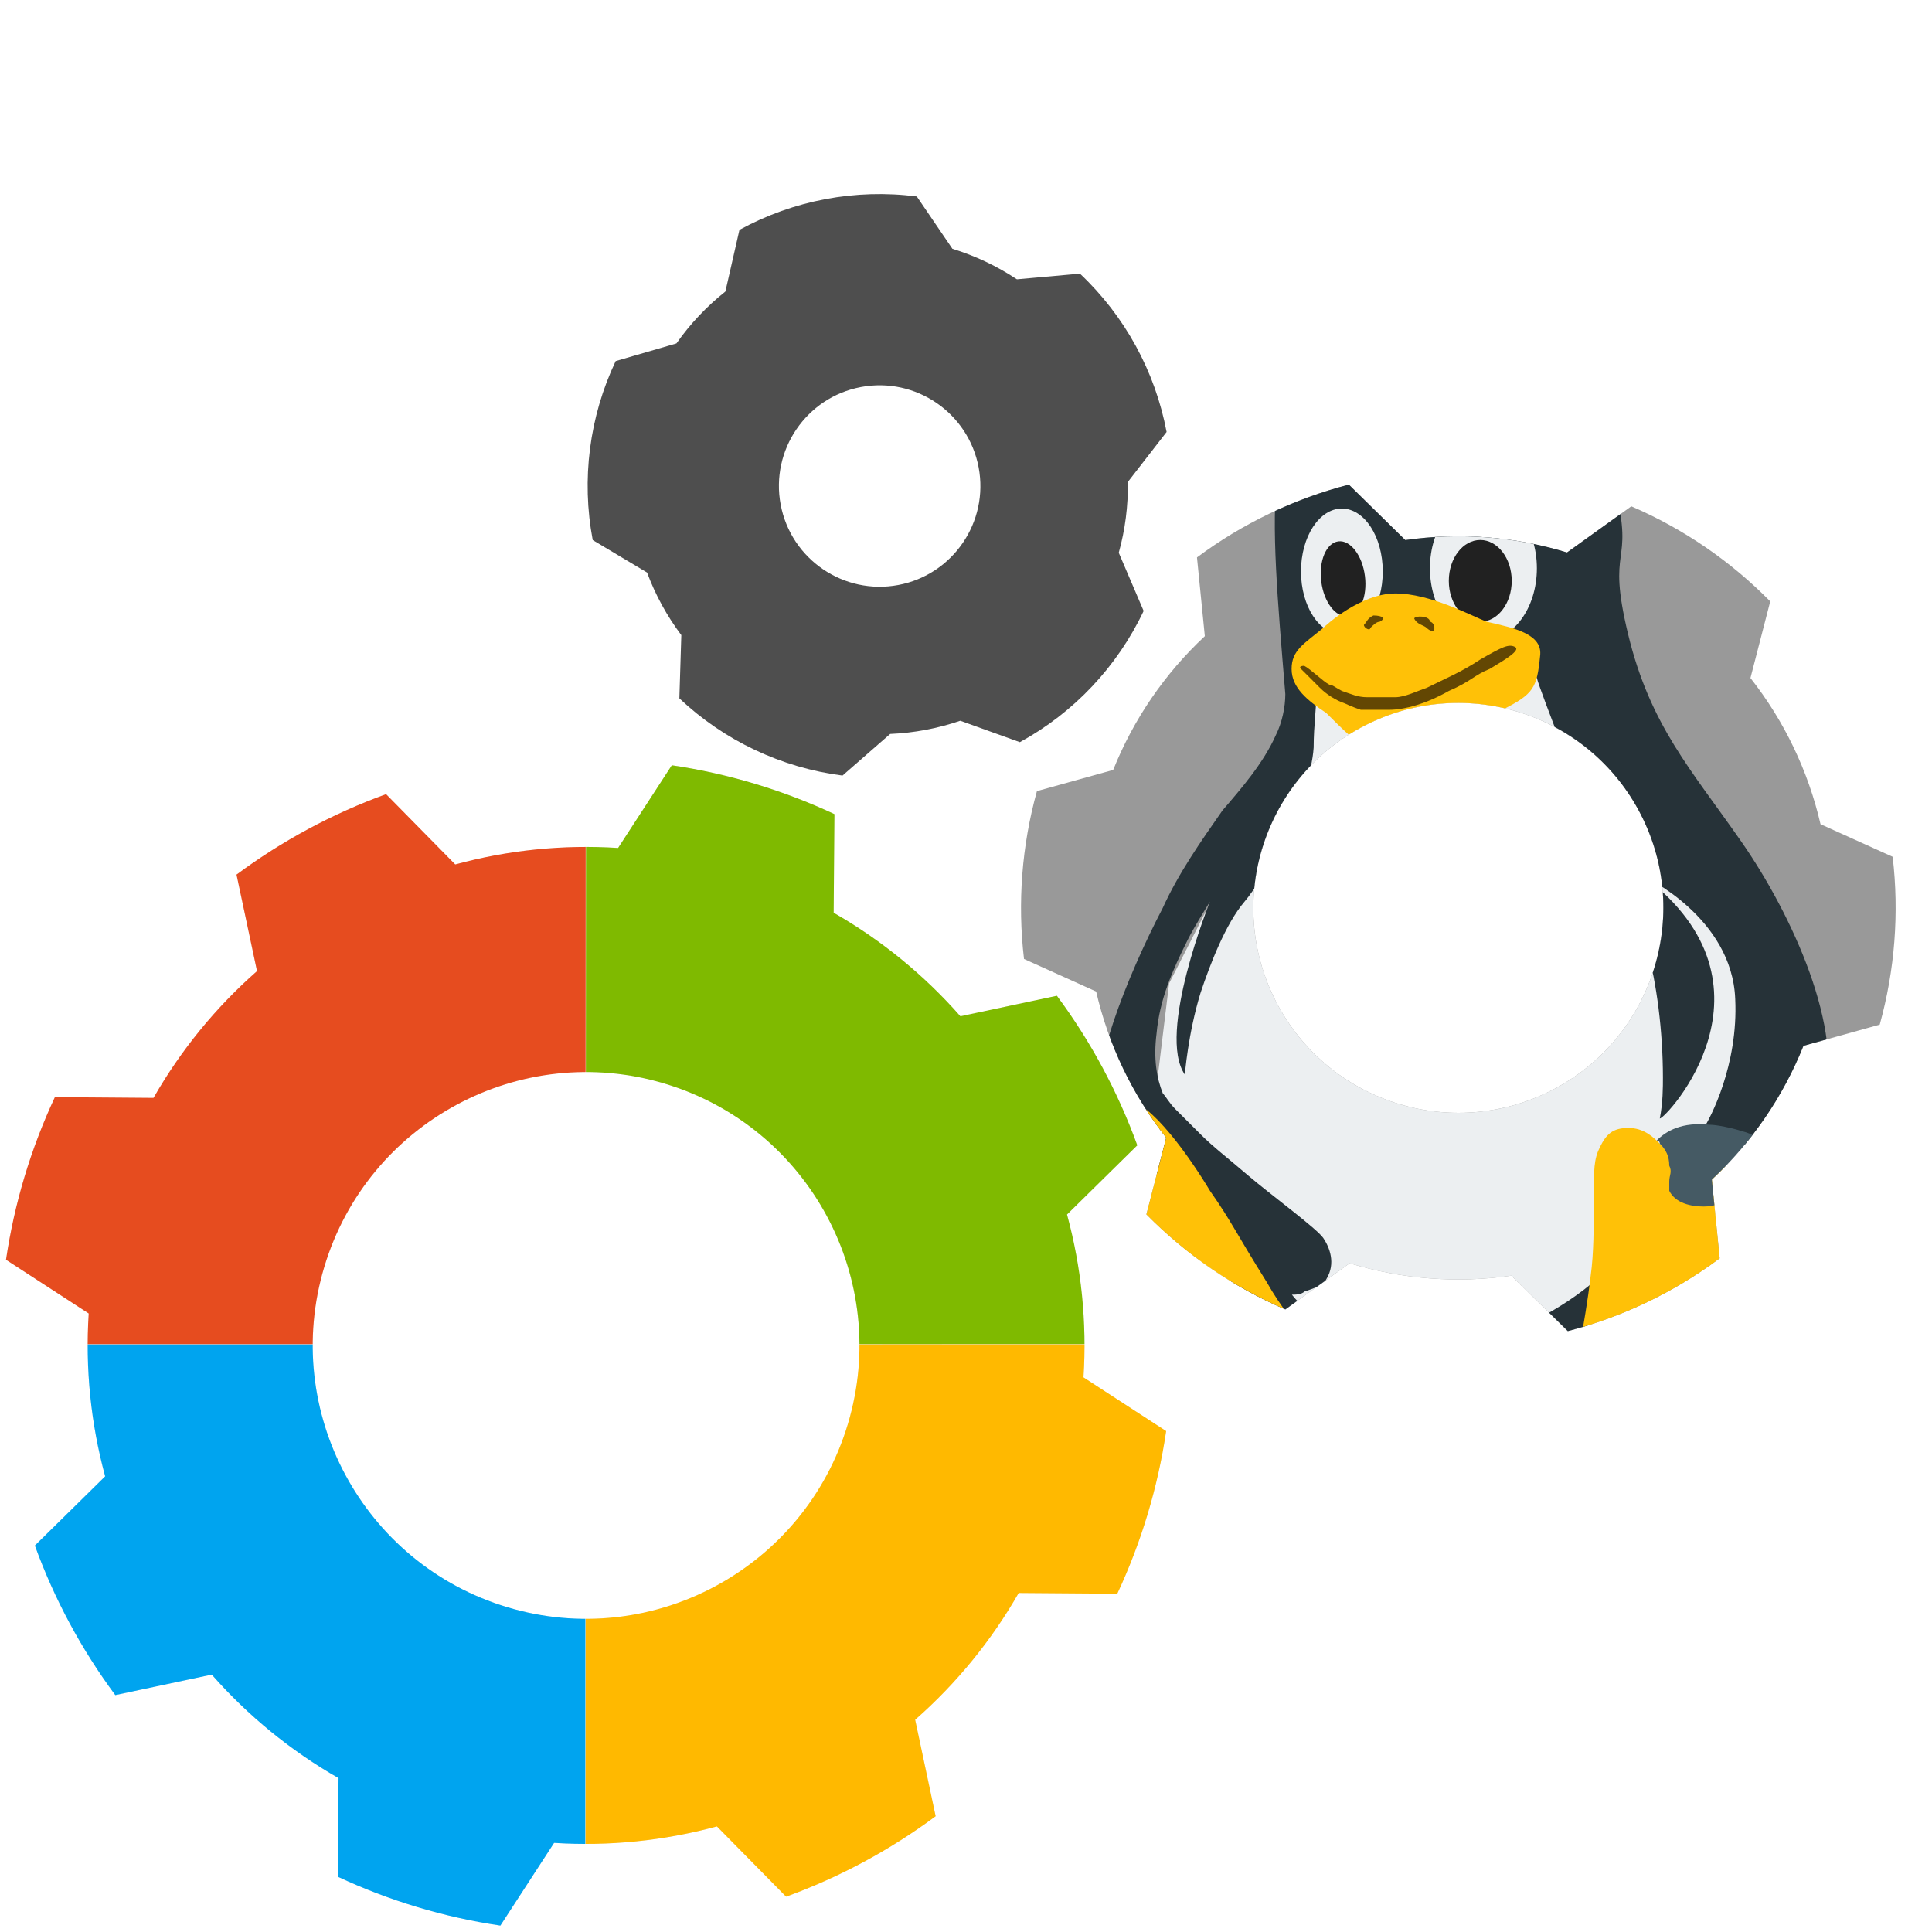 <?xml version="1.0" encoding="UTF-8" standalone="no"?>
<!DOCTYPE svg PUBLIC "-//W3C//DTD SVG 1.1//EN" "http://www.w3.org/Graphics/SVG/1.1/DTD/svg11.dtd">
<svg width="100%" height="100%" viewBox="0 0 128 128" version="1.1" xmlns="http://www.w3.org/2000/svg" xmlns:xlink="http://www.w3.org/1999/xlink" xml:space="preserve" xmlns:serif="http://www.serif.com/" style="fill-rule:evenodd;clip-rule:evenodd;stroke-linejoin:round;stroke-miterlimit:2;">
    <g id="Big" transform="matrix(1.777,0.534,-0.486,1.617,-7.554,-21.547)">
        <path d="M44.142,32.105C42.131,31.782 40.089,31.782 38.079,32.105L37.092,35.82C35.181,36.306 33.357,37.137 31.693,38.278L28.605,36.418C26.976,37.752 25.532,39.339 24.318,41.13L26.01,44.524C24.972,46.353 24.217,48.358 23.774,50.458L20.394,51.543C20.1,53.752 20.1,55.997 20.394,58.206L23.774,59.291C24.217,61.391 24.972,63.396 26.01,65.225L24.318,68.619C25.532,70.41 26.976,71.997 28.605,73.331L31.693,71.472C33.357,72.612 35.181,73.443 37.092,73.93L38.079,77.644C40.089,77.967 42.131,77.967 44.142,77.644L45.129,73.93C47.039,73.443 48.863,72.612 50.527,71.472L53.615,73.331C55.244,71.997 56.689,70.41 57.902,68.619L56.21,65.225C57.248,63.396 58.004,61.391 58.447,59.291L61.826,58.206C62.12,55.997 62.12,53.752 61.826,51.543L58.447,50.458C58.004,48.358 57.248,46.353 56.21,44.524L57.902,41.13C56.689,39.339 55.244,37.752 53.615,36.418L50.527,38.278C48.863,37.137 47.039,36.306 45.129,35.82L44.142,32.105ZM41.11,44.148C46.497,44.148 50.87,48.954 50.87,54.875C50.87,60.795 46.497,65.601 41.11,65.601C35.724,65.601 31.351,60.795 31.351,54.875C31.351,48.954 35.724,44.148 41.11,44.148Z" style="fill:rgb(235,235,235);"/>
        <clipPath id="_clip1">
            <path d="M44.142,32.105C42.131,31.782 40.089,31.782 38.079,32.105L37.092,35.82C35.181,36.306 33.357,37.137 31.693,38.278L28.605,36.418C26.976,37.752 25.532,39.339 24.318,41.13L26.01,44.524C24.972,46.353 24.217,48.358 23.774,50.458L20.394,51.543C20.1,53.752 20.1,55.997 20.394,58.206L23.774,59.291C24.217,61.391 24.972,63.396 26.01,65.225L24.318,68.619C25.532,70.41 26.976,71.997 28.605,73.331L31.693,71.472C33.357,72.612 35.181,73.443 37.092,73.93L38.079,77.644C40.089,77.967 42.131,77.967 44.142,77.644L45.129,73.93C47.039,73.443 48.863,72.612 50.527,71.472L53.615,73.331C55.244,71.997 56.689,70.41 57.902,68.619L56.21,65.225C57.248,63.396 58.004,61.391 58.447,59.291L61.826,58.206C62.12,55.997 62.12,53.752 61.826,51.543L58.447,50.458C58.004,48.358 57.248,46.353 56.21,44.524L57.902,41.13C56.689,39.339 55.244,37.752 53.615,36.418L50.527,38.278C48.863,37.137 47.039,36.306 45.129,35.82L44.142,32.105ZM41.11,44.148C46.497,44.148 50.87,48.954 50.87,54.875C50.87,60.795 46.497,65.601 41.11,65.601C35.724,65.601 31.351,60.795 31.351,54.875C31.351,48.954 35.724,44.148 41.11,44.148Z"/>
        </clipPath>
        <g clip-path="url(#_clip1)">
            <g id="Windows-Logo" serif:id="Windows Logo" transform="matrix(0.905,-0.299,0.258,0.945,-3.48,17.77)">
                <g transform="matrix(1.01,0,0,1.01,0.44,-11.967)">
                    <rect x="6.103" y="31.923" width="28.018" height="29.691" style="fill:rgb(230,76,31);"/>
                </g>
                <g transform="matrix(1.01,0,0,1.01,28.75,-11.967)">
                    <rect x="6.103" y="31.923" width="28.018" height="29.691" style="fill:rgb(127,186,0);"/>
                </g>
                <g transform="matrix(1.01,0,0,1.01,28.75,18.033)">
                    <rect x="6.103" y="31.923" width="28.018" height="29.691" style="fill:rgb(255,185,0);"/>
                </g>
                <g transform="matrix(1.01,0,0,1.01,0.44,18.033)">
                    <rect x="6.103" y="31.923" width="28.018" height="29.691" style="fill:rgb(0,164,239);"/>
                </g>
            </g>
        </g>
    </g>
    <g id="Medium" transform="matrix(1.248,-0.598,0.544,1.135,15.461,22.45)">
        <path d="M45.141,32.293C42.479,31.719 39.741,31.719 37.079,32.293L35.788,36.21C33.289,37.071 30.993,38.528 29.064,40.476L25.333,39.747C23.55,41.994 22.181,44.6 21.302,47.421L23.743,50.608C23.171,53.418 23.171,56.332 23.743,59.141L21.302,62.329C22.181,65.149 23.55,67.755 25.333,70.002L29.064,69.273C30.993,71.222 33.289,72.679 35.788,73.54L37.079,77.456C39.741,78.03 42.479,78.03 45.141,77.456L46.432,73.54C48.932,72.679 51.228,71.222 53.156,69.273L56.887,70.002C58.67,67.755 60.039,65.149 60.918,62.329L58.478,59.141C59.049,56.332 59.049,53.418 58.478,50.608L60.918,47.421C60.039,44.6 58.67,41.994 56.887,39.747L53.156,40.476C51.228,38.528 48.932,37.071 46.432,36.21L45.141,32.293ZM41.11,44.087C46.527,44.087 50.925,48.921 50.925,54.875C50.925,60.828 46.527,65.662 41.11,65.662C35.693,65.662 31.296,60.828 31.296,54.875C31.296,48.921 35.693,44.087 41.11,44.087Z" style="fill:rgb(153,153,153);"/>
        <clipPath id="_clip2">
            <path d="M45.141,32.293C42.479,31.719 39.741,31.719 37.079,32.293L35.788,36.21C33.289,37.071 30.993,38.528 29.064,40.476L25.333,39.747C23.55,41.994 22.181,44.6 21.302,47.421L23.743,50.608C23.171,53.418 23.171,56.332 23.743,59.141L21.302,62.329C22.181,65.149 23.55,67.755 25.333,70.002L29.064,69.273C30.993,71.222 33.289,72.679 35.788,73.54L37.079,77.456C39.741,78.03 42.479,78.03 45.141,77.456L46.432,73.54C48.932,72.679 51.228,71.222 53.156,69.273L56.887,70.002C58.67,67.755 60.039,65.149 60.918,62.329L58.478,59.141C59.049,56.332 59.049,53.418 58.478,50.608L60.918,47.421C60.039,44.6 58.67,41.994 56.887,39.747L53.156,40.476C51.228,38.528 48.932,37.071 46.432,36.21L45.141,32.293ZM41.11,44.087C46.527,44.087 50.925,48.921 50.925,54.875C50.925,60.828 46.527,65.662 41.11,65.662C35.693,65.662 31.296,60.828 31.296,54.875C31.296,48.921 35.693,44.087 41.11,44.087Z"/>
        </clipPath>
        <g clip-path="url(#_clip2)">
            <g id="Linux" transform="matrix(1.358,0.715,-0.65,1.493,39.348,53.947)">
                <g transform="matrix(1,0,0,1,-24,-24)">
                    <g transform="matrix(1,0,0,1,0,-2)">
                        <path d="M20.1,18.2L20.2,20.5L18.6,23.5L16.1,28.4L15.6,32.5L17.4,38.3L21.5,40.6L27.7,40.6L33.5,36.2L36.1,29.3L30.1,22L28.4,17.9L20.1,18.2Z" style="fill:rgb(236,239,241);fill-rule:nonzero;"/>
                    </g>
                    <g transform="matrix(1,0,0,1,0,-2)">
                        <path d="M34.3,23.9C32.7,21.6 31.4,20.2 30.7,17.3C30,14.4 30.9,15.2 30.3,12.7C30,11.4 29.5,10.5 29,9.8C28.4,9.1 27.7,8.7 27.3,8.6C26.4,8.1 24.3,7.3 21.7,8.7C19,10.1 19.3,13.1 19.8,19.2C19.8,19.6 19.7,20.1 19.5,20.5C19.1,21.4 18.4,22.2 17.8,22.9C17.1,23.9 16.4,24.9 15.9,26C14.7,28.3 13.6,31.2 13.9,32.3C14.4,32.2 20.7,41.8 20.7,42C21.1,41.9 22.8,41.9 24.3,41.9C26.4,41.8 27.6,41.7 29.3,42.1C29.3,41.8 29.2,41.5 29.2,41.2C29.2,40.6 29.3,40.1 29.4,39.4C29.5,38.9 29.6,38.4 29.7,37.8C28.7,38.7 26.9,39.7 25.2,40C23.7,40.3 21.2,39.8 20,38.3C20.1,38.3 20.3,38.3 20.4,38.2C20.7,38.1 21,38 21.1,37.8C21.4,37.3 21.2,36.8 21,36.5C20.8,36.2 19.3,35.1 18.6,34.5C17.9,33.9 17.5,33.6 17.1,33.2C17.1,33.2 16.5,32.6 16.3,32.4C16.1,32.2 16,32 15.9,31.9C15.7,31.4 15.6,30.8 15.7,30C15.8,28.9 16.2,28 16.7,27C16.9,26.6 17.4,25.8 17.4,25.8C17.4,25.8 15.7,30 16.6,31.3C16.6,31.3 16.7,30 17.1,28.7C17.4,27.8 17.9,26.5 18.5,25.8C19.1,25.1 20.6,22.5 20.7,20.9C20.7,20.2 20.8,19.5 20.8,19C20.4,18.6 27.4,17.6 27.8,18.7C27.9,19.1 29.3,22.7 30.1,24.6C30.5,25.5 31,26.3 31.3,27.3C31.6,28.4 31.8,29.9 31.8,31.4C31.8,31.7 31.8,32.2 31.7,32.7C31.9,32.7 35.8,28.5 31.2,25C31.2,25 34,26.3 34.1,28.9C34.2,31 33.3,32.7 33.1,33C33.2,33 35.2,33.9 35.3,33.9C35.7,33.9 36.5,33.6 36.5,33.6C36.6,33.3 36.9,32.5 36.9,32.2C37.6,29.9 35.9,26.2 34.3,23.9Z" style="fill:rgb(38,50,56);fill-rule:nonzero;"/>
                    </g>
                    <g transform="matrix(1,0,0,1,0,-2)">
                        <ellipse cx="21.6" cy="15.3" rx="1.3" ry="2" style="fill:rgb(236,239,241);"/>
                        <ellipse cx="26.1" cy="15.2" rx="1.7" ry="2.3" style="fill:rgb(236,239,241);"/>
                    </g>
                    <g transform="matrix(1,0,0,1,0,-2)">
                        <g transform="matrix(-0.125,-0.992,0.992,-0.125,8.975,38.997)">
                            <ellipse cx="21.7" cy="15.5" rx="1.2" ry="0.7" style="fill:rgb(33,33,33);"/>
                        </g>
                        <ellipse cx="26" cy="15.6" rx="1" ry="1.3" style="fill:rgb(33,33,33);"/>
                    </g>
                    <g transform="matrix(1,0,0,1,0,-2)">
                        <path d="M39.3,37.6C38.9,37.4 38.2,37.1 37.6,36.2C37.3,35.7 37.4,34.3 36.9,33.7C36.6,33.3 36.2,33.5 36.1,33.5C35.2,33.7 33.1,35.1 31.7,33.5C31.5,33.3 31.2,33 30.7,33C30.2,33 30,33.2 29.8,33.6C29.6,34 29.6,34.3 29.6,35.3C29.6,36.1 29.6,37 29.5,37.7C29.3,39.4 29,40.4 29,41.4C29,42.5 29.3,43.2 29.7,43.5C30,43.8 30.5,44 31.6,44C32.7,44 33.4,43.6 34.1,42.9C34.6,42.4 35,42.2 36.4,41.2C37.5,40.5 39.2,39.6 39.5,39.3C39.7,39.1 40,39 40,38.4C40,37.9 39.6,37.7 39.3,37.6Z" style="fill:rgb(255,193,7);fill-rule:nonzero;"/>
                        <path d="M19.2,37.9C18.2,36.3 18.1,36 17.4,35C16.8,34 15.5,32.1 14.7,32.1C14.1,32.1 13.8,32.4 13.4,32.8C13,33.2 12.6,34.1 11.9,34.6C11.3,35.1 9.6,35 9.2,35.6C8.8,36.2 9.6,37.1 9.6,38.6C9.6,39.2 9.1,39.6 9,40C8.9,40.5 8.8,40.8 9,41.2C9.4,41.8 9.9,42 13.3,42.7C15.1,43.1 16.8,44.1 17.9,44.2C19,44.3 20.9,44.2 20.9,41.5C21,39.9 20.1,39.5 19.2,37.9Z" style="fill:rgb(255,193,7);fill-rule:nonzero;"/>
                        <path d="M21.1,19.8C20.5,19.4 20,19 20,18.4C20,17.8 20.4,17.6 21,17.1C21.1,17 22.2,16 23.3,16C24.4,16 25.7,16.7 26.2,16.9C27.1,17.1 28,17.3 27.9,18C27.8,19 27.7,19.2 26.7,19.7C26,19.9 24.7,21 23.8,21C23.4,21 22.8,21 22.4,20.9C22.1,20.8 21.6,20.3 21.1,19.8Z" style="fill:rgb(255,193,7);fill-rule:nonzero;"/>
                    </g>
                    <g transform="matrix(1,0,0,1,0,-2)">
                        <path d="M20.9,19C21.1,19.2 21.4,19.4 21.7,19.5C21.9,19.6 22.2,19.7 22.2,19.7L23.1,19.7C23.6,19.7 24.3,19.5 25,19.1C25.7,18.8 25.8,18.6 26.3,18.4C26.8,18.1 27.3,17.8 27.1,17.7C26.9,17.6 26.7,17.7 26,18.1C25.4,18.5 24.9,18.7 24.3,19C24,19.1 23.6,19.3 23.3,19.3L22.4,19.3C22.1,19.3 21.9,19.2 21.6,19.1C21.4,19 21.3,18.9 21.2,18.9C21,18.8 20.6,18.4 20.4,18.3C20.4,18.3 20.2,18.3 20.3,18.4C20.6,18.7 20.7,18.8 20.9,19Z" style="fill:rgb(99,71,3);fill-rule:nonzero;"/>
                        <path d="M23.9,16.8C24,17 24.2,17 24.3,17.1C24.4,17.2 24.5,17.2 24.5,17.2C24.6,17.1 24.5,16.9 24.4,16.9C24.4,16.7 23.9,16.7 23.9,16.8Z" style="fill:rgb(99,71,3);fill-rule:nonzero;"/>
                        <path d="M22.3,17C22.3,17.1 22.5,17.2 22.5,17.1C22.6,17 22.7,16.9 22.8,16.9C23,16.8 22.9,16.7 22.6,16.7C22.4,16.8 22.4,16.9 22.3,17Z" style="fill:rgb(99,71,3);fill-rule:nonzero;"/>
                    </g>
                    <g transform="matrix(1,0,0,1,0,-2)">
                        <path d="M32,34.7L32,35C32.2,35.4 32.7,35.5 33.1,35.5C33.7,35.5 34.3,35.1 34.6,34.7C34.6,34.6 34.7,34.5 34.8,34.4C35,34.1 35.1,33.9 35.2,33.8C35.2,33.8 35.1,33.7 35.1,33.6C35,33.4 34.7,33.2 34.3,33.1C34,33 33.5,32.9 33.3,32.9C32.4,32.8 31.9,33.1 31.6,33.4C31.6,33.4 31.7,33.4 31.7,33.5C31.9,33.7 32,33.9 32,34.2C32.1,34.4 32,34.5 32,34.7Z" style="fill:rgb(69,90,100);fill-rule:nonzero;"/>
                    </g>
                </g>
            </g>
        </g>
    </g>
    <g id="Small" transform="matrix(0.908,-0.171,0.156,0.826,12.391,-6.097)">
        <path d="M47.58,32.989C43.375,31.487 38.845,31.487 34.64,32.989L32.828,37.562C31.311,38.439 29.917,39.552 28.689,40.867L24.172,41.349C21.573,45.28 20.174,50.015 20.174,54.875L23.57,58.183C23.86,60.039 24.393,61.84 25.151,63.53L24.172,68.401C26.771,72.332 30.435,75.259 34.64,76.76L38.552,74.232C40.249,74.502 41.972,74.502 43.668,74.232L47.58,76.76C51.785,75.259 55.449,72.332 58.048,68.401L57.069,63.53C57.828,61.84 58.36,60.039 58.65,58.183L62.047,54.875C62.047,50.015 60.647,45.28 58.048,41.349L53.531,40.867C52.304,39.552 50.91,38.439 49.393,37.562L47.58,32.989ZM41.11,46.937C45.096,46.937 48.332,50.493 48.332,54.875C48.332,59.256 45.096,62.813 41.11,62.813C37.124,62.813 33.888,59.256 33.888,54.875C33.888,50.493 37.124,46.937 41.11,46.937Z" style="fill:rgb(78,78,78);"/>
    </g>
</svg>

